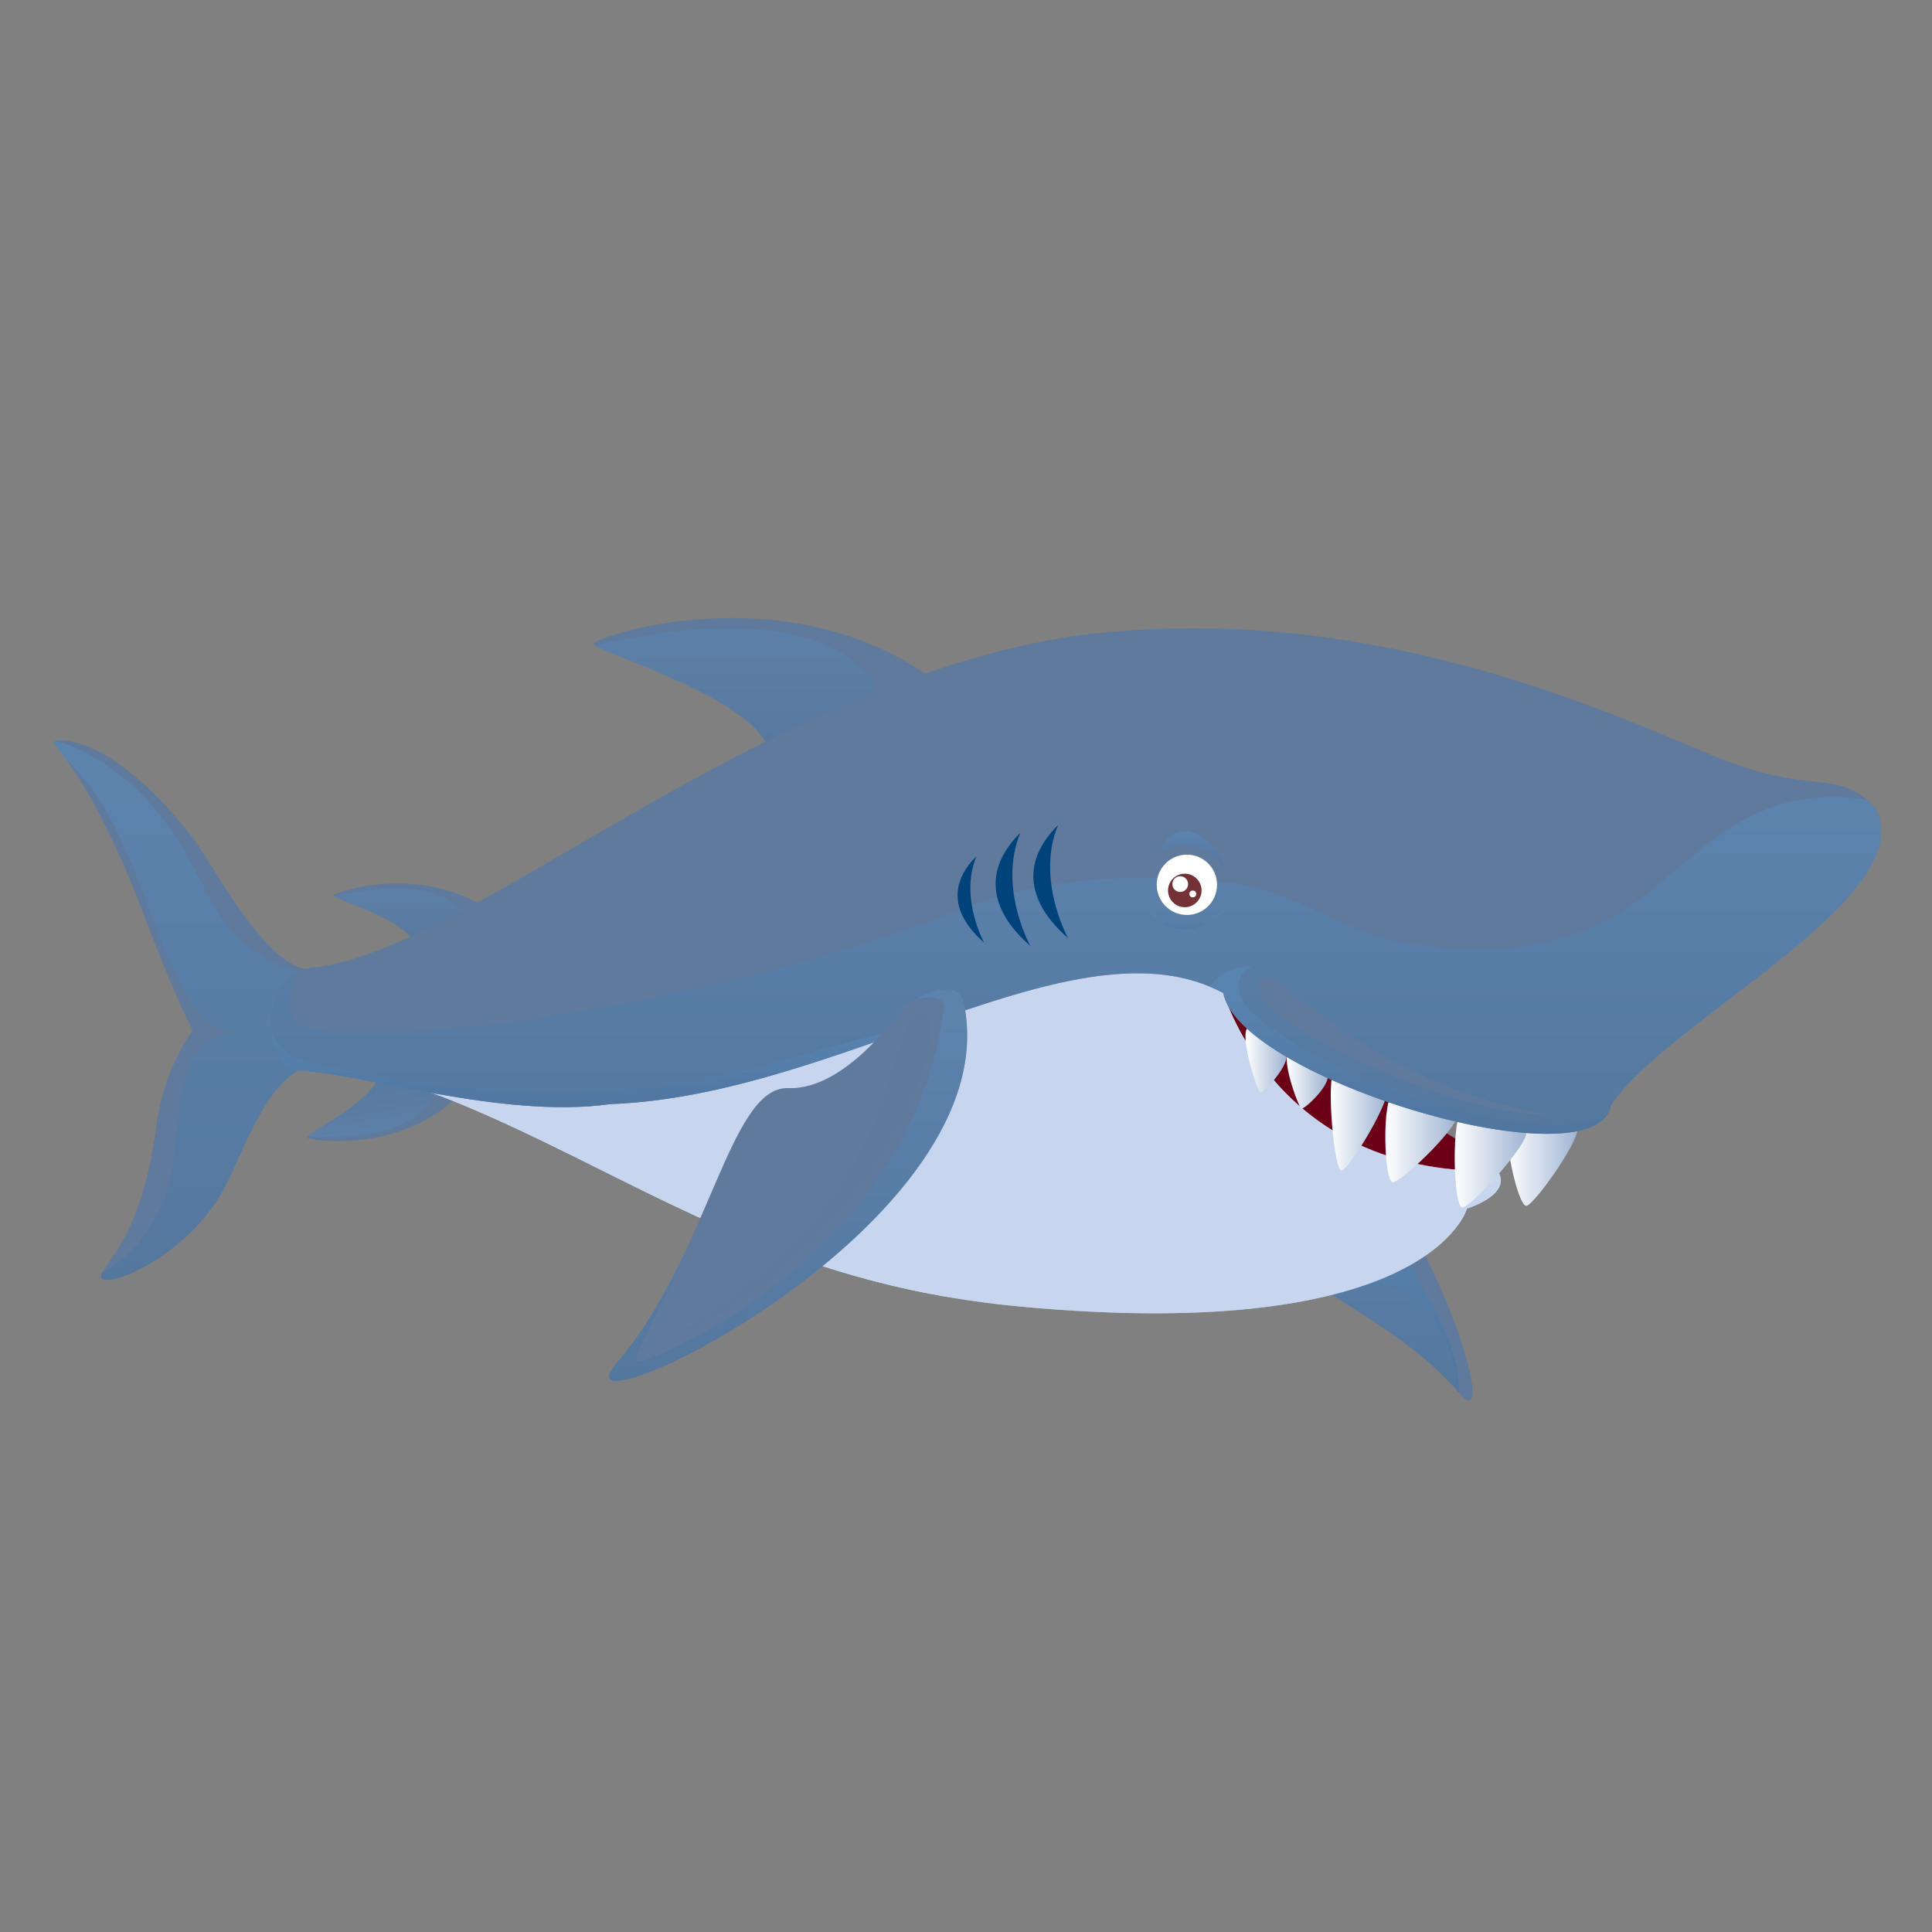 <?xml version="1.0" encoding="utf-8"?>
<!-- Generator: Adobe Illustrator 14.0.0, SVG Export Plug-In . SVG Version: 6.00 Build 43363)  -->
<!DOCTYPE svg PUBLIC "-//W3C//DTD SVG 1.1//EN" "http://www.w3.org/Graphics/SVG/1.1/DTD/svg11.dtd">
<svg version="1.1" id="Layer_1" xmlns="http://www.w3.org/2000/svg" xmlns:xlink="http://www.w3.org/1999/xlink" x="0px" y="0px"
	 width="200px" height="200px" viewBox="0 0 200 200" enable-background="new 0 0 200 200" xml:space="preserve">
<rect x="0" y="0" width="200" height="200" fill="#808080" stroke="none"/>
<g>
	<path fill="#5F7A9C" d="M47.442,113.412c-6.097,6.115-15.595,4.668-15.708,4.316c-0.112-0.352,7.757-4.125,7.421-6.711
		L47.442,113.412z"/>
	
		<linearGradient id="SVGID_1_" gradientUnits="userSpaceOnUse" x1="-16.351" y1="-523.777" x2="-16.351" y2="-529.893" gradientTransform="matrix(0.986 -0.168 -0.168 -0.986 -34.371 -407.788)">
		<stop  offset="0" style="stop-color:#4D75A0"/>
		<stop  offset="0.904" style="stop-color:#5988B8"/>
	</linearGradient>
	<path opacity="0.41" fill="url(#SVGID_1_)" d="M44.512,114.068c-2.627,3.916-9.927,3.727-12.736,3.582
		c0.609-0.646,7.699-4.176,7.38-6.633l5.133,1.482C44.672,113.064,44.823,113.629,44.512,114.068z"/>
	<path fill="#5F7A9C" d="M126.2,116.816c0,0,5.948,5.465,5.234,10.34c-0.712,4.871,12.215,8.316,19.694,17.125
		c5.548,6.535-7.138-34.432-24.889-32.482C124.013,112.422,126.2,116.816,126.2,116.816z"/>
	<linearGradient id="SVGID_2_" gradientUnits="userSpaceOnUse" x1="138.129" y1="144.158" x2="138.129" y2="111.731">
		<stop  offset="0" style="stop-color:#4D75A0"/>
		<stop  offset="0.904" style="stop-color:#5988B8"/>
	</linearGradient>
	<path opacity="0.6" fill="url(#SVGID_2_)" d="M143.503,124.648c-0.133-0.662-0.229-1.313-0.302-1.955
		c-4.514-6.455-10.388-11.615-16.961-10.895c-2.228,0.623-0.04,5.018-0.04,5.018s5.948,5.465,5.234,10.34
		c-0.709,4.848,12.091,8.285,19.584,17.002C151.128,136.877,144.931,131.785,143.503,124.648z"/>
	<linearGradient id="SVGID_3_" gradientUnits="userSpaceOnUse" x1="138.129" y1="144.158" x2="138.129" y2="111.731">
		<stop  offset="0" style="stop-color:#4D75A0"/>
		<stop  offset="0.904" style="stop-color:#5988B8"/>
	</linearGradient>
	<path opacity="0.6" fill="url(#SVGID_3_)" d="M145.743,133.979c3.547,2.506,4.761,6.178,5.206,10.1
		c0.024,0.029,0.047,0.053,0.069,0.08c0.109-7.281-6.088-12.373-7.516-19.51c-0.133-0.662-0.229-1.313-0.302-1.955
		c-4.514-6.455-10.388-11.615-16.961-10.895c-2.228,0.623-0.04,5.018-0.04,5.018s5.948,5.465,5.234,10.34
		c-0.318,2.17,2.072,4.057,5.479,6.262C140.061,133.438,143.28,132.441,145.743,133.979z"/>
	<path fill="#6B0017" d="M154.148,121.693c3.644-1.877-9.384-4.746-7.177-8.721c-4.416-1.436-21.308-10.158-21.308-10.158
		S134.827,125.449,154.148,121.693z"/>
	<path fill="#C7D6EE" d="M126.646,102.803c0.751,2.291,6.81,18.982,28.399,18.402c1.594,2.463-3.188,3.912-3.188,3.912
		c0.089-0.209-3.568,14.117-46.222,10.141c-25.806-2.404-39.854-13.535-58.391-21.154c-9.313-3.824-15.704-3.197-17.098-6.084
		c-3.042-2.318,20.719-5.652,20.719-5.652S122.792,94.474,126.646,102.803z"/>
	<path opacity="0.6" fill="#C7D6EE" d="M155.045,121.205c-21.59,0.58-27.648-16.111-28.399-18.402
		c-3.854-8.329-75.78-0.436-75.78-0.436s-23.762,3.334-20.719,5.652c1.394,2.887,7.785,2.26,17.098,6.084
		c18.538,7.619,32.585,18.75,58.391,21.154c42.653,3.977,46.311-10.35,46.222-10.141
		C151.857,125.117,156.639,123.668,155.045,121.205z M97.346,128.758c-0.746-0.373-1.866-1.494-1.119-2.611
		c4.479-4.48,7.217-9.5,5.35-16.633c5.356-2.344,12.757-1.932,18.447-2.828c4.72,11.42,17.476,15.807,28.085,19.832
		C140.146,132.654,108.917,135.85,97.346,128.758z"/>
	<path fill="#C7D6EE" d="M68.979,117.188c10.451-4.48,21.275-4.854,31.727-10.453c7.742-4.223,17.145-5.455,26.017-3.705
		c-0.03-0.086-0.056-0.164-0.077-0.227c-3.854-8.329-75.78-0.436-75.78-0.436s-23.762,3.334-20.719,5.652
		c1.394,2.887,7.785,2.26,17.098,6.084c16.684,6.855,29.734,16.553,50.987,20.18C84.158,130.539,61.017,120.463,68.979,117.188z"/>
	<path fill="#5F7A9C" d="M96.333,70.117c-15.135-10.762-34.754-4.26-34.867-3.476c-0.112,0.785,17.938,5.942,18.163,11.548
		L96.333,70.117z"/>
	<linearGradient id="SVGID_4_" gradientUnits="userSpaceOnUse" x1="76.023" y1="78.189" x2="76.023" y2="65.035">
		<stop  offset="0" style="stop-color:#4D75A0"/>
		<stop  offset="0.904" style="stop-color:#5988B8"/>
	</linearGradient>
	<path opacity="0.41" fill="url(#SVGID_4_)" d="M89.882,69.784c-6.985-7.354-22.396-4.313-28.3-2.992
		c1.526,1.149,17.833,6.071,18.047,11.398l10.347-5C90.585,71.854,90.701,70.603,89.882,69.784z"/>
	<path fill="#5F7A9C" d="M50.754,94.312c-7.036-5.004-16.157-1.981-16.21-1.616c-0.052,0.365,8.339,2.762,8.444,5.368L50.754,94.312
		z"/>
	<linearGradient id="SVGID_5_" gradientUnits="userSpaceOnUse" x1="41.312" y1="98.064" x2="41.312" y2="91.949">
		<stop  offset="0" style="stop-color:#4D75A0"/>
		<stop  offset="0.904" style="stop-color:#5988B8"/>
	</linearGradient>
	<path opacity="0.41" fill="url(#SVGID_5_)" d="M47.755,94.157c-3.248-3.418-10.412-2.006-13.156-1.392
		c0.709,0.535,8.29,2.822,8.389,5.299l4.811-2.325C48.082,95.12,48.136,94.538,47.755,94.157z"/>
	<path fill="#5F7A9C" d="M32.314,100.354c-4.156,0.289-9.243-9.001-11.669-12.634c-2.426-3.634-9.666-11.678-15.006-11.03
		c-0.519,0.389,3.283,2.725,8.798,16.837c4.131,11.061,5.687,13.182,5.458,13.217c-0.457,0.6-2.85,4.15-3.629,9.211
		c-1.557,13.105-6.403,15.439-5.754,16.348c0.648,0.908,7.526-1.557,11.826-7.83c2.601-3.791,4.965-13.65,10.402-14.254
		L32.314,100.354z"/>
	<linearGradient id="SVGID_6_" gradientUnits="userSpaceOnUse" x1="19.166" y1="132.485" x2="19.166" y2="76.69">
		<stop  offset="0" style="stop-color:#4D75A0"/>
		<stop  offset="0.904" style="stop-color:#5988B8"/>
	</linearGradient>
	<path opacity="0.6" fill="url(#SVGID_6_)" d="M32.326,100.645c-2.178-0.016-3.649-0.622-5.898-2.121
		c-5.599-3.732-4.946-9.01-11.198-15.676c-1.643-1.917-5.878-5.371-9.592-6.158c-0.207,0.156,0.277,0.625,1.281,2.027
		c6.635,6.212,7.937,16.36,12.417,24.285c1.586,3.217,4.211,3.732,4.852,3.732c-0.563,0.127-1.063,0.297-1.517,0.5
		c-4.966,2.232-3.803,8.896-4.829,13.686c-0.871,5.004-3.52,8.738-7.276,10.834c-0.125,0.238-0.155,0.41-0.056,0.549
		c0.648,0.908,7.526-1.557,11.826-7.83c2.601-3.791,4.965-13.65,10.402-14.254L32.326,100.645z"/>
	<linearGradient id="SVGID_7_" gradientUnits="userSpaceOnUse" x1="128.926" y1="109.67" x2="133.186" y2="109.67">
		<stop  offset="0" style="stop-color:#FFFFFF"/>
		<stop  offset="1" style="stop-color:#9FB4D3"/>
	</linearGradient>
	<path fill="url(#SVGID_7_)" d="M129.228,106.344c-1.036,0.518,0.906,6.6,1.23,6.73c0.323,0.129,3.236-2.977,2.651-4.078
		C132.529,107.896,130.264,105.824,129.228,106.344z"/>
	<linearGradient id="SVGID_8_" gradientUnits="userSpaceOnUse" x1="133.198" y1="111.746" x2="137.459" y2="111.746">
		<stop  offset="0" style="stop-color:#FFFFFF"/>
		<stop  offset="1" style="stop-color:#9FB4D3"/>
	</linearGradient>
	<path fill="url(#SVGID_8_)" d="M133.498,108.803c-1.033,0.457,0.907,5.84,1.23,5.955c0.323,0.113,3.236-2.635,2.654-3.609
		C136.801,110.176,134.534,108.344,133.498,108.803z"/>
	<linearGradient id="SVGID_9_" gradientUnits="userSpaceOnUse" x1="137.758" y1="115.869" x2="143.584" y2="115.869">
		<stop  offset="0" style="stop-color:#FFFFFF"/>
		<stop  offset="1" style="stop-color:#9FB4D3"/>
	</linearGradient>
	<path fill="url(#SVGID_9_)" d="M138.223,110.633c-1.034,0.457-0.127,10.613,0.648,10.551c0.777-0.064,5.242-7.441,4.661-8.416
		C142.948,111.797,139.26,110.176,138.223,110.633z"/>
	<linearGradient id="SVGID_10_" gradientUnits="userSpaceOnUse" x1="143.406" y1="117.723" x2="150.835" y2="117.723">
		<stop  offset="0" style="stop-color:#FFFFFF"/>
		<stop  offset="1" style="stop-color:#9FB4D3"/>
	</linearGradient>
	<path fill="url(#SVGID_10_)" d="M144.278,113.139c-1.27,0.459-1.027,9.309-0.077,9.246c0.952-0.064,7.292-6.137,6.578-7.109
		C150.066,114.301,145.547,112.682,144.278,113.139z"/>
	<linearGradient id="SVGID_11_" gradientUnits="userSpaceOnUse" x1="156.046" y1="120.156" x2="163.318" y2="120.156">
		<stop  offset="0" style="stop-color:#FFFFFF"/>
		<stop  offset="1" style="stop-color:#9FB4D3"/>
	</linearGradient>
	<path fill="url(#SVGID_11_)" d="M156.406,115.795c-1.144,0.717,0.723,9.295,1.64,9.031c0.917-0.268,6.07-7.525,5.166-8.326
		C162.31,115.701,157.548,115.076,156.406,115.795z"/>
	<linearGradient id="SVGID_12_" gradientUnits="userSpaceOnUse" x1="150.59" y1="119.903" x2="158.019" y2="119.903">
		<stop  offset="0" style="stop-color:#FFFFFF"/>
		<stop  offset="1" style="stop-color:#9FB4D3"/>
	</linearGradient>
	<path fill="url(#SVGID_12_)" d="M151.461,114.887c-1.268,0.457-1.027,10.18-0.074,10.113c0.951-0.064,7.289-7.004,6.576-7.979
		C157.251,116.049,152.729,114.428,151.461,114.887z"/>
	<path fill="#5F7A9C" d="M126.646,102.803c1.593,8.84,38.687,19.994,40.135,11.592c5.651-8.693,32.165-21.445,27.386-30.717
		c-3.913-4.347-6.429-1.088-16.954-5.506c-13.58-5.703-37.269-16.126-66.216-12.315c-33.61,5.27-62.883,33.035-78.966,34.339
		c-5.796,1.159-4.393,10.481-1.351,10.625c6.231,0.146,21.32,5.068,32.47,3.477C87.219,113.412,111.467,94.65,126.646,102.803z"/>
	<linearGradient id="SVGID_13_" gradientUnits="userSpaceOnUse" x1="111.391" y1="117.371" x2="111.391" y2="82.497">
		<stop  offset="0" style="stop-color:#4D75A0"/>
		<stop  offset="0.904" style="stop-color:#5988B8"/>
	</linearGradient>
	<path opacity="0.6" fill="url(#SVGID_13_)" d="M193.256,82.782c-15.29-2.367-19.484,10.656-30.217,13.876
		c-5.227,1.866-10.825,1.866-16.424,1.12c-7.091-0.746-12.317-5.599-19.034-6.346c-8.959-1.12-18.291-0.747-26.875,2.24
		c-15.303,5.971-29.861,9.33-46.284,11.943c-7.838,1.119-22.556,2.199-23.888,0c-0.728-1.199-0.451-3.525,0.206-4.97
		c-4.257,2.195-2.85,10.044-0.06,10.175c6.231,0.146,21.32,5.068,32.47,3.477c24.069-0.885,48.317-19.646,63.496-11.494
		c1.593,8.84,38.687,19.994,40.135,11.592c5.651-8.693,32.165-21.445,27.386-30.717C193.854,83.332,193.554,83.039,193.256,82.782z"
		/>
	<linearGradient id="SVGID_14_" gradientUnits="userSpaceOnUse" x1="61.873" y1="114.613" x2="61.873" y2="106.076">
		<stop  offset="0" style="stop-color:#4D75A0"/>
		<stop  offset="0.904" style="stop-color:#5988B8"/>
	</linearGradient>
	<path opacity="0.6" fill="url(#SVGID_14_)" d="M31.153,109.717c-1.349-0.27-2.304-1.68-3.015-2.588
		c0.298,1.984,1.276,3.633,2.541,3.691c6.231,0.146,21.32,5.068,32.47,3.477c11.083-0.408,22.202-4.605,32.458-8.221
		c-10.252,1.916-18.419,5.674-29.741,6.627C54.336,113.674,42.849,112.621,31.153,109.717z"/>
	<linearGradient id="SVGID_15_" gradientUnits="userSpaceOnUse" x1="145.801" y1="117.371" x2="145.801" y2="100.015">
		<stop  offset="0" style="stop-color:#4D75A0"/>
		<stop  offset="0.904" style="stop-color:#5988B8"/>
	</linearGradient>
	<path opacity="0.6" fill="url(#SVGID_15_)" d="M129.692,104.865c-1.12-0.746-2.613-3.732,0-4.851c-1.602,0-3.475,0.551-4.447,2.125
		c0.476,0.197,0.942,0.418,1.4,0.664c1.521,8.43,35.327,18.967,39.711,12.635C160.02,119.184,137.624,112.184,129.692,104.865z"/>
	<path fill="#5F7A9C" d="M93.496,104.209c0,0-5.751,8.668-11.891,8.432c-6.141-0.238-8.219,17.381-17.841,28.563
		c-7.137,8.293,41.333-14.451,35.936-37.67C98.556,100.673,93.496,104.209,93.496,104.209z"/>
	<linearGradient id="SVGID_16_" gradientUnits="userSpaceOnUse" x1="81.582" y1="142.946" x2="81.582" y2="102.416">
		<stop  offset="0" style="stop-color:#4D75A0"/>
		<stop  offset="0.904" style="stop-color:#5988B8"/>
	</linearGradient>
	<path opacity="0.6" fill="url(#SVGID_16_)" d="M99.7,103.533c-0.761-1.904-3.261-0.973-4.845-0.139
		c1.475-0.277,2.865-0.037,2.865,0.729c-3.08,26.168-30.794,37.139-31.727,36.807s3.964-7.988,5.004-11.498
		c-1.901,4.055-4.189,8.234-7.233,11.771C56.627,149.496,105.097,126.752,99.7,103.533z"/>
	<path fill="#00427A" d="M105.624,86.211c-2.415,5.863,1.263,12.071,1.033,11.727C106.428,97.593,99.416,92.42,105.624,86.211z"/>
	<path fill="#00427A" d="M101.084,88.626c-1.847,4.484,0.968,9.231,0.791,8.967C101.7,97.329,96.337,93.373,101.084,88.626z"/>
	<path fill="#00427A" d="M109.531,85.407c-2.414,5.862,1.265,12.071,1.036,11.726C110.337,96.789,103.324,91.615,109.531,85.407z"/>
	<g>
		<circle fill="#FFFFFF" cx="122.866" cy="91.594" r="3.122"/>
		<g>
			<circle fill="#743237" cx="122.65" cy="92.18" r="1.736"/>
			<circle fill="#743237" cx="122.599" cy="92.18" r="0.907"/>
			<circle fill="#FFFFFF" cx="122.176" cy="91.521" r="0.815"/>
			<circle fill="#FFFFFF" cx="123.476" cy="92.542" r="0.354"/>
		</g>
	</g>
	<path opacity="0.25" fill="#5F7A9C" d="M95.48,105.004c3.761-0.002-3.826,24.541-27.807,34.525
		C96.32,123.014,90.783,105.006,95.48,105.004z"/>
	<path fill="#5F7A9C" d="M130.254,101.826c1.118-3.825,8.396,9.518,29.766,13.531C150.596,115.543,129.134,105.652,130.254,101.826z
		"/>
	<linearGradient id="SVGID_17_" gradientUnits="userSpaceOnUse" x1="123.317" y1="89.829" x2="123.317" y2="86.033">
		<stop  offset="0" style="stop-color:#4D75A0"/>
		<stop  offset="0.904" style="stop-color:#5988B8"/>
	</linearGradient>
	<path opacity="0.6" fill="url(#SVGID_17_)" d="M119.889,88.462c2.248-1.992,5.521-0.655,6.857,1.366
		C126.064,86.898,121.653,83.71,119.889,88.462z"/>
	<linearGradient id="SVGID_18_" gradientUnits="userSpaceOnUse" x1="122.891" y1="96.207" x2="122.891" y2="94.296">
		<stop  offset="0" style="stop-color:#4D75A0"/>
		<stop  offset="0.904" style="stop-color:#5988B8"/>
	</linearGradient>
	<path opacity="0.6" fill="url(#SVGID_18_)" d="M119.017,94.373c0,0,3.038,4.177,7.747-0.076
		C122.283,96.879,119.017,94.373,119.017,94.373z"/>
	<path opacity="0.38" fill="#5F7A9C" d="M172.716,77.604c-48.846-19.5-87.379-1.688-87.379-1.688S118.986,53.229,172.716,77.604z"/>
</g>
</svg>

